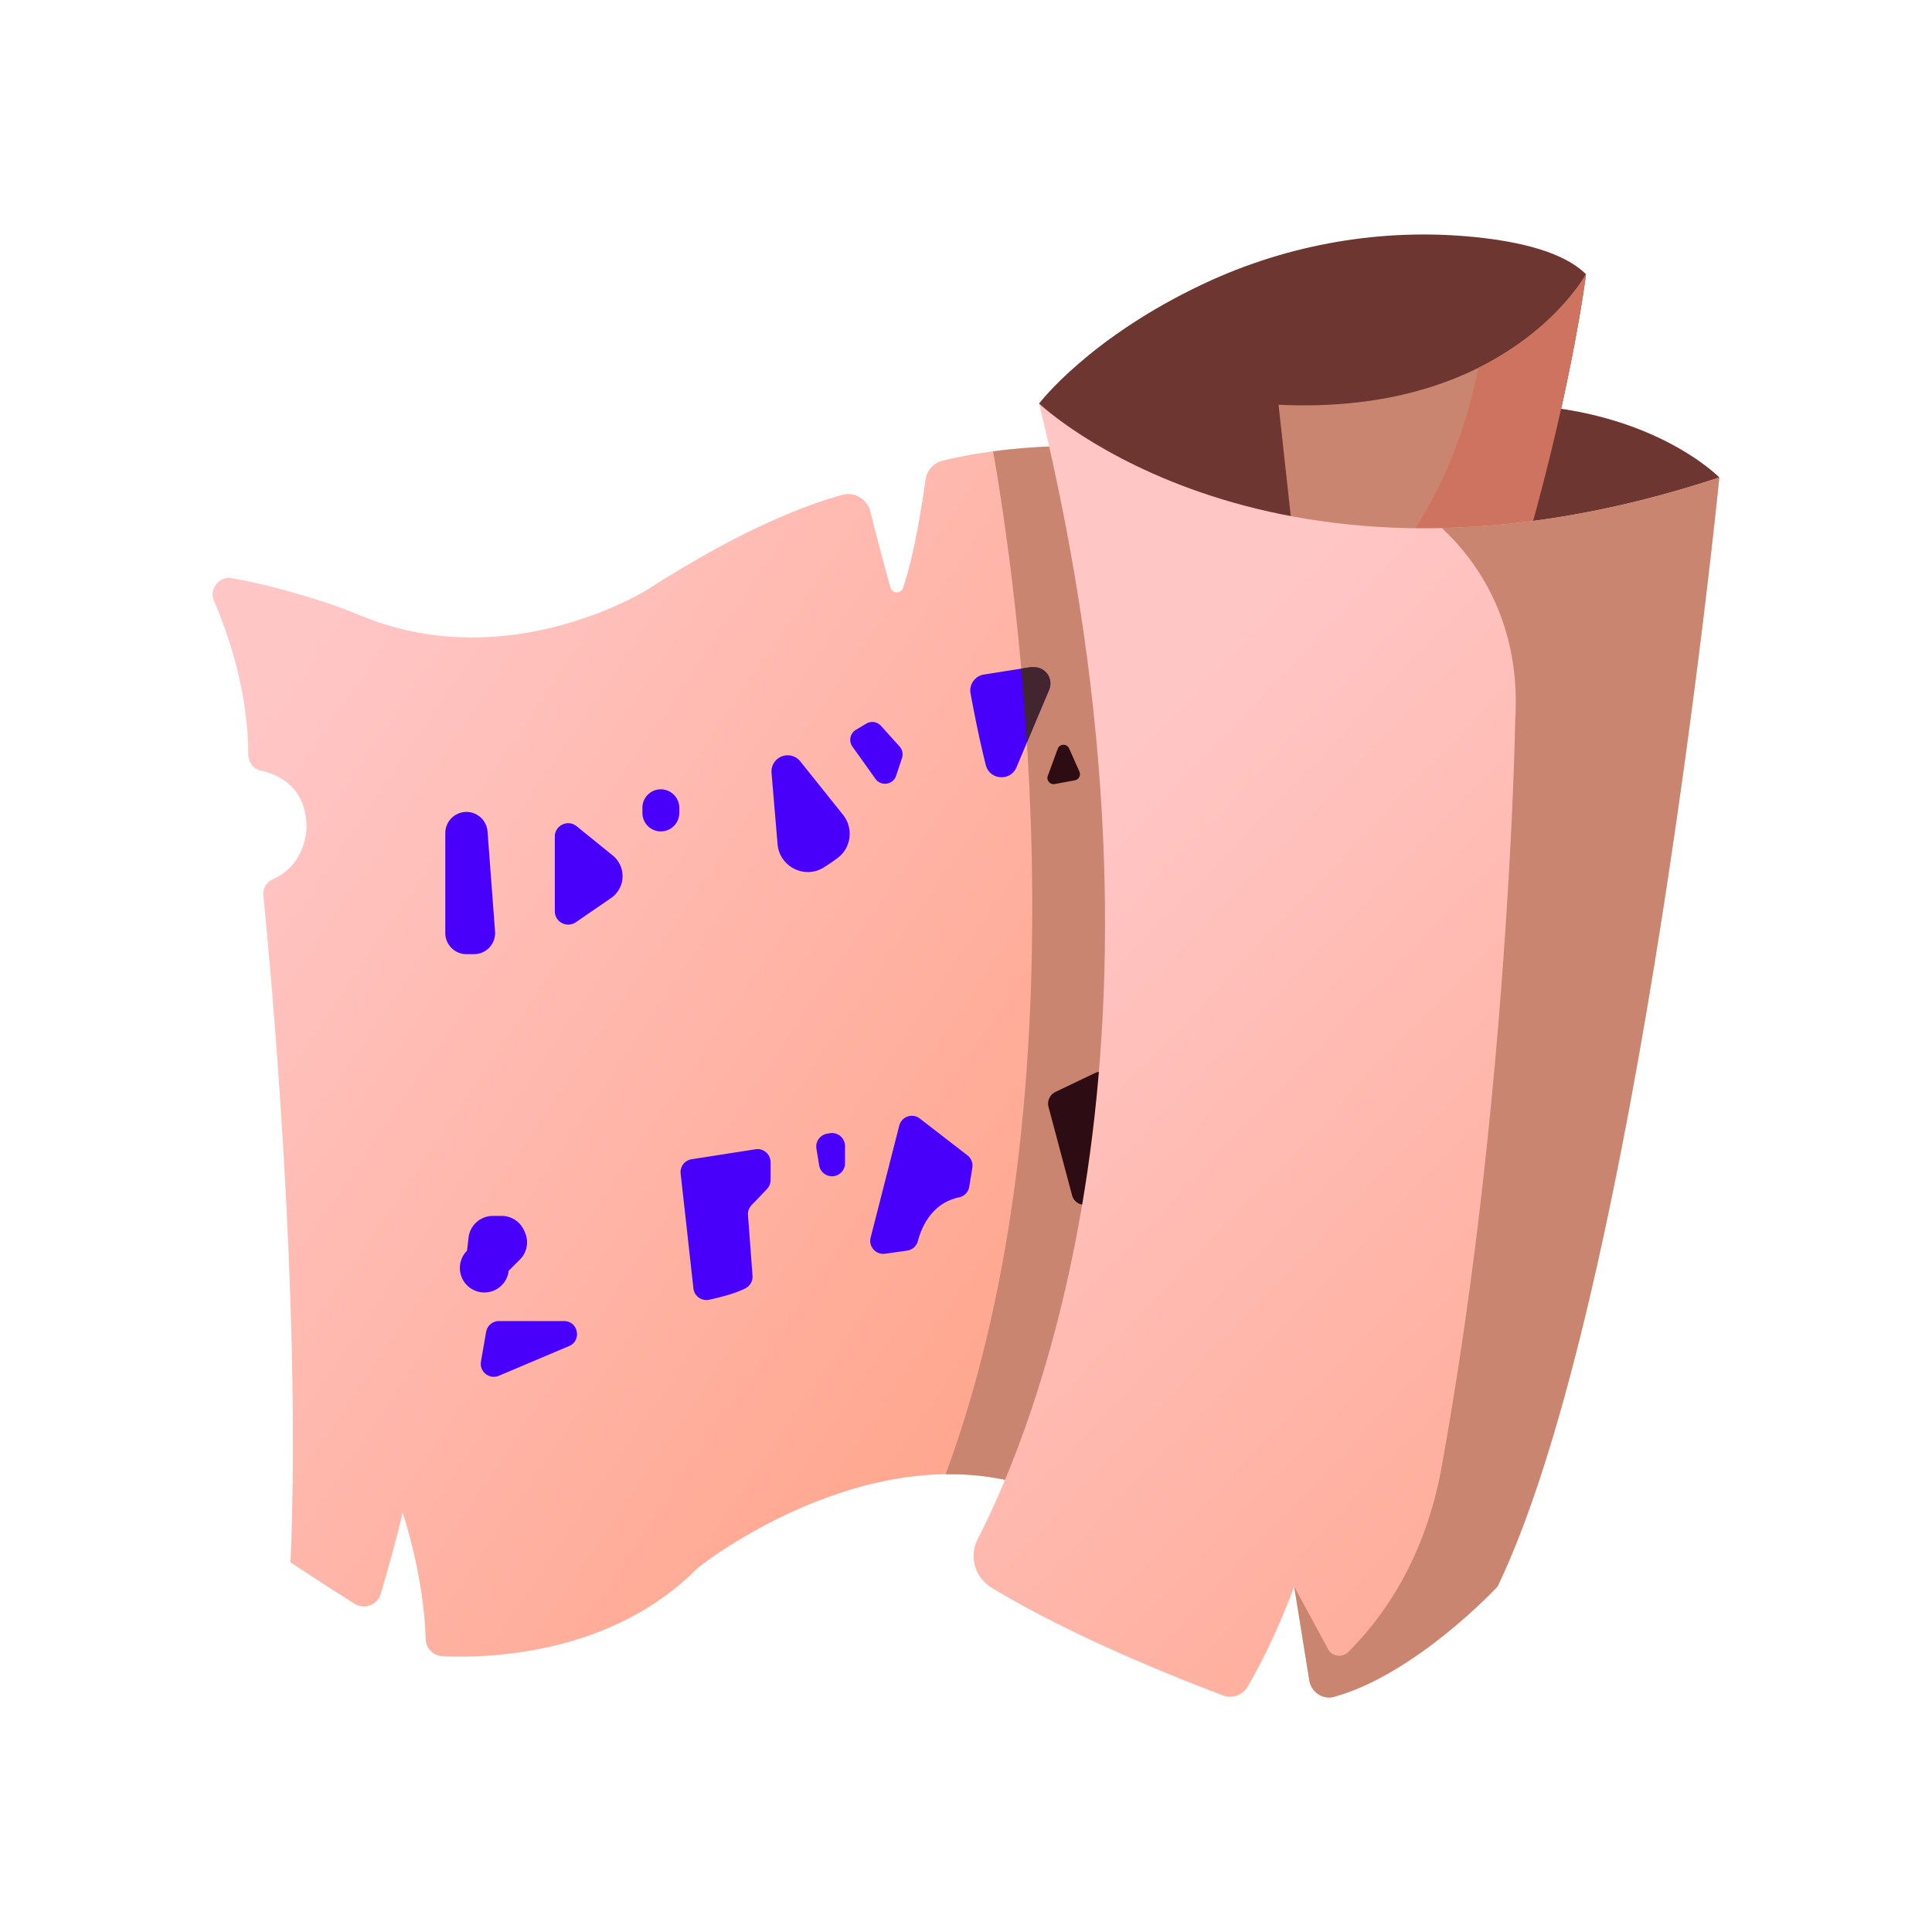 <svg id="SvgjsSvg1078" width="288" height="288" xmlns="http://www.w3.org/2000/svg" version="1.1" xmlns:xlink="http://www.w3.org/1999/xlink" xmlns:svgjs="http://svgjs.com/svgjs"><defs id="SvgjsDefs1079"></defs><g id="SvgjsG1080"><svg xmlns="http://www.w3.org/2000/svg" viewBox="0 0 512 512" width="288" height="288"><linearGradient id="a" x1="65.335" x2="367.386" y1="188.097" y2="393.308" gradientUnits="userSpaceOnUse"><stop offset=".01" stop-color="#ffc6c6" class="stopColorFFDDCD svgShape"></stop><stop offset="1" stop-color="#ff9b7a" class="stopColorF79A80 svgShape"></stop></linearGradient><path fill="url(#a)" d="M56.727 159.284c3.669 8.513 9.077 23.904 9.053 40.645-.003 2.011 1.292 3.834 3.258 4.256 4.574.979 12.198 4.247 12.198 15.139 0 0 0 9.762-8.884 13.65-1.684.736-2.75 2.422-2.567 4.25 1.805 18.046 10.158 106.854 7.208 176.821 0 0 8.652 5.768 16.974 10.964 2.614 1.632 6.063.344 6.936-2.611 1.631-5.515 4.064-14.063 5.793-21.555 0 0 5.652 16.554 6.122 33.596.067 2.421 2.012 4.35 4.432 4.465 11.832.563 44.852-.203 67.712-23.444 0 0 45.973-36.775 90.408-20.745 0 0 57.906-106.02 8.031-276.491 0 0-16.832-.229-33.528 3.832-2.428.591-4.262 2.57-4.603 5.045-.921 6.686-3.036 20.308-5.986 28.737-.559 1.599-2.856 1.497-3.31-.134-1.31-4.705-3.392-12.349-5.303-20.092-.825-3.34-4.181-5.364-7.5-4.457-8.589 2.348-26.073 8.633-51.411 24.99 0 0-36.283 23.009-75.414 7.301-2.973-1.193-5.908-2.412-8.949-3.419-6.126-2.027-16.693-5.262-26.005-6.807-3.394-.564-6.028 2.905-4.665 6.064z"></path><path fill="#ca8570" d="M275.369 394.714s57.906-106.02 8.031-276.491c0 0-8.926-.113-20.213 1.386 5.65 32.104 25.88 167.167-12.577 271.068 8.101-.108 16.456 1.041 24.759 4.037z" class="colorF79A80 svgShape"></path><path fill="#4800fb" d="M122.715 215.244a5.607 5.607 0 0 0-4.709 5.534v26.482a5.605 5.605 0 0 0 5.606 5.606h1.991a5.605 5.605 0 0 0 5.59-6.026l-1.991-26.482a5.606 5.606 0 0 0-6.487-5.114zM147.029 221.712v19.769c0 2.857 3.204 4.544 5.559 2.927l9.335-6.409a7.055 7.055 0 0 0 2.613-8.294 7.046 7.046 0 0 0-2.165-3.005l-9.558-7.745c-2.32-1.882-5.784-.23-5.784 2.757zM170.247 214.061v1.385a4.881 4.881 0 1 0 9.764 0v-1.385a4.881 4.881 0 0 0-3.752-4.749c-3.068-.73-6.012 1.595-6.012 4.749zM206.976 200.54a4.29 4.29 0 0 0-2.515 4.274l1.601 18.892c.508 5.995 7.2 9.377 12.28 6.154a59.148 59.148 0 0 0 3.631-2.482c3.637-2.714 4.265-7.916 1.43-11.46l-11.317-14.146a4.288 4.288 0 0 0-5.11-1.232zM225.903 197.861l6.105 8.546c1.474 2.063 4.665 1.583 5.467-.822l1.566-4.696a3.105 3.105 0 0 0-.637-3.057l-4.928-5.475a3.1 3.1 0 0 0-3.887-.594l-2.743 1.626a3.103 3.103 0 0 0-.943 4.472zM272.655 176.88l-11.89 1.877c-2.386.377-3.996 2.621-3.562 4.997.825 4.511 2.267 11.906 4.032 18.969 1.004 4.01 6.533 4.436 8.137.626l8.651-20.558c1.192-2.832-.888-5.964-3.961-5.964h-.737c-.223 0-.448.018-.67.053zM124.167 327.984l-.396 3.459a6.49 6.49 0 1 0 11.039 5.329l2.961-2.961a6.491 6.491 0 0 0 1.333-7.245l-.224-.498a6.491 6.491 0 0 0-5.923-3.836h-2.341a6.492 6.492 0 0 0-6.449 5.752zM127.459 360.823l1.369-7.87a3.452 3.452 0 0 1 3.4-2.859h17.234c3.761 0 4.809 5.163 1.344 6.629l-18.603 7.869c-2.516 1.064-5.212-1.077-4.744-3.769zM180.376 311.003l3.39 30.448a3.446 3.446 0 0 0 4.153 2.993c3.006-.646 7.14-1.706 9.716-3.076 1.203-.64 1.888-1.94 1.787-3.299l-1.197-16.049a3.453 3.453 0 0 1 .945-2.64l4.081-4.275a3.45 3.45 0 0 0 .955-2.383v-4.745a3.45 3.45 0 0 0-3.982-3.409l-16.948 2.644a3.45 3.45 0 0 0-2.9 3.791zM216.361 304.4l.723 4.427c.446 2.735 3.772 3.854 5.782 1.945a3.45 3.45 0 0 0 1.074-2.502v-4.555a3.45 3.45 0 0 0-4.057-3.397l-.723.129a3.451 3.451 0 0 0-2.799 3.953zM238.313 298.295l-7.583 29.685c-.608 2.379 1.394 4.614 3.826 4.271l5.842-.826a3.43 3.43 0 0 0 2.849-2.536c.919-3.493 3.604-10.075 10.961-11.591 1.372-.283 2.421-1.406 2.646-2.789l.827-5.048a3.45 3.45 0 0 0-1.296-3.287l-12.62-9.754c-1.963-1.519-4.838-.529-5.452 1.875z" class="colorE2526F svgShape"></path><path fill="#2d0c13" d="m290.221 284.347-10.5 5.016a3.451 3.451 0 0 0-1.848 4.002l6.226 23.361c.925 3.472 5.88 3.41 6.693-.089 2.087-8.973 4.392-20.804 4.378-29.232-.005-2.521-2.675-4.145-4.949-3.058zM280.299 198.448l-2.621 7.16c-.436 1.189.588 2.4 1.833 2.171l5.358-.992a1.635 1.635 0 0 0 1.197-2.271l-2.736-6.169c-.597-1.344-2.525-1.28-3.031.101z" class="colorC7304D svgShape"></path><path fill="#6d3630" d="M275.369 106.938s13.207-17.457 43.699-31.779c22.404-10.522 47.383-14.84 72.006-12.31 11.794 1.212 23.377 3.977 29.225 9.825 0 0-3.987 32.563-17.943 79.082-.001 0-96.473 9.381-126.987-44.818z" class="colorA34F46 svgShape"></path><path fill="#ca8570" d="m338.829 107.26 4.513 41.156c30.76 6.067 59.014 3.339 59.014 3.339 13.956-46.519 17.943-79.081 17.943-79.081s-20.267 37.549-81.47 34.586z" class="colorF79A80 svgShape"></path><path fill="#6d3630" d="M455.64 126.531s-17.12-17.622-53.018-19.271l-8.394 45.116c.001 0 48.958-1.071 61.412-25.845z" class="colorA34F46 svgShape"></path><path fill="#ce735f" d="M391.76 97.485c-2.861 14.526-9.439 35.787-25.377 54.075 20.498 1.678 35.973.194 35.973.194 13.956-46.519 17.943-79.081 17.943-79.081s-7.858 14.542-28.539 24.812z" class="colorCE735F svgShape"></path><linearGradient id="b" x1="286.225" x2="562.913" y1="204.067" y2="468.458" gradientUnits="userSpaceOnUse"><stop offset=".01" stop-color="#ffc6c6" class="stopColorFFDDCD svgShape"></stop><stop offset="1" stop-color="#ff9b7a" class="stopColorF79A80 svgShape"></stop></linearGradient><path fill="url(#b)" d="M275.369 106.938s61.723 58.783 180.271 19.594c0 0-21.554 216.52-58.784 293.918 0 0-21.566 23.226-43.328 29.226-3.007.829-6.047-1.267-6.544-4.346l-4.013-24.88s-4.845 13.729-12.336 26.521c-1.318 2.251-4.04 3.252-6.483 2.337-10.654-3.988-39.778-15.392-61.392-28.563-4.424-2.695-6.023-8.305-3.65-12.908 14.403-27.934 57.653-131.19 16.259-300.899z"></path><path fill="#ca8570" d="M382.049 139.908c7.991 7.34 21.196 23.707 19.499 50.862 0 0-1.614 99.778-19.575 198.355-2.859 15.694-9.221 30.677-19.434 42.932a86.093 86.093 0 0 1-5.227 5.734c-1.593 1.596-4.26 1.264-5.334-.719l-9.008-16.624 4.013 24.879c.497 3.079 3.537 5.175 6.544 4.347 21.762-6 43.328-29.226 43.328-29.226 37.23-77.397 58.784-293.918 58.784-293.918-27.659 9.145-52.181 12.91-73.59 13.378z" class="colorF79A80 svgShape"></path><path fill="#42252e" d="M274.063 176.827h-.737c-.225 0-.449.018-.671.053l-2.014.317a750.559 750.559 0 0 1 1.488 19.6l5.895-14.006c1.193-2.832-.887-5.964-3.961-5.964z" class="color9C304D svgShape"></path></svg></g></svg>